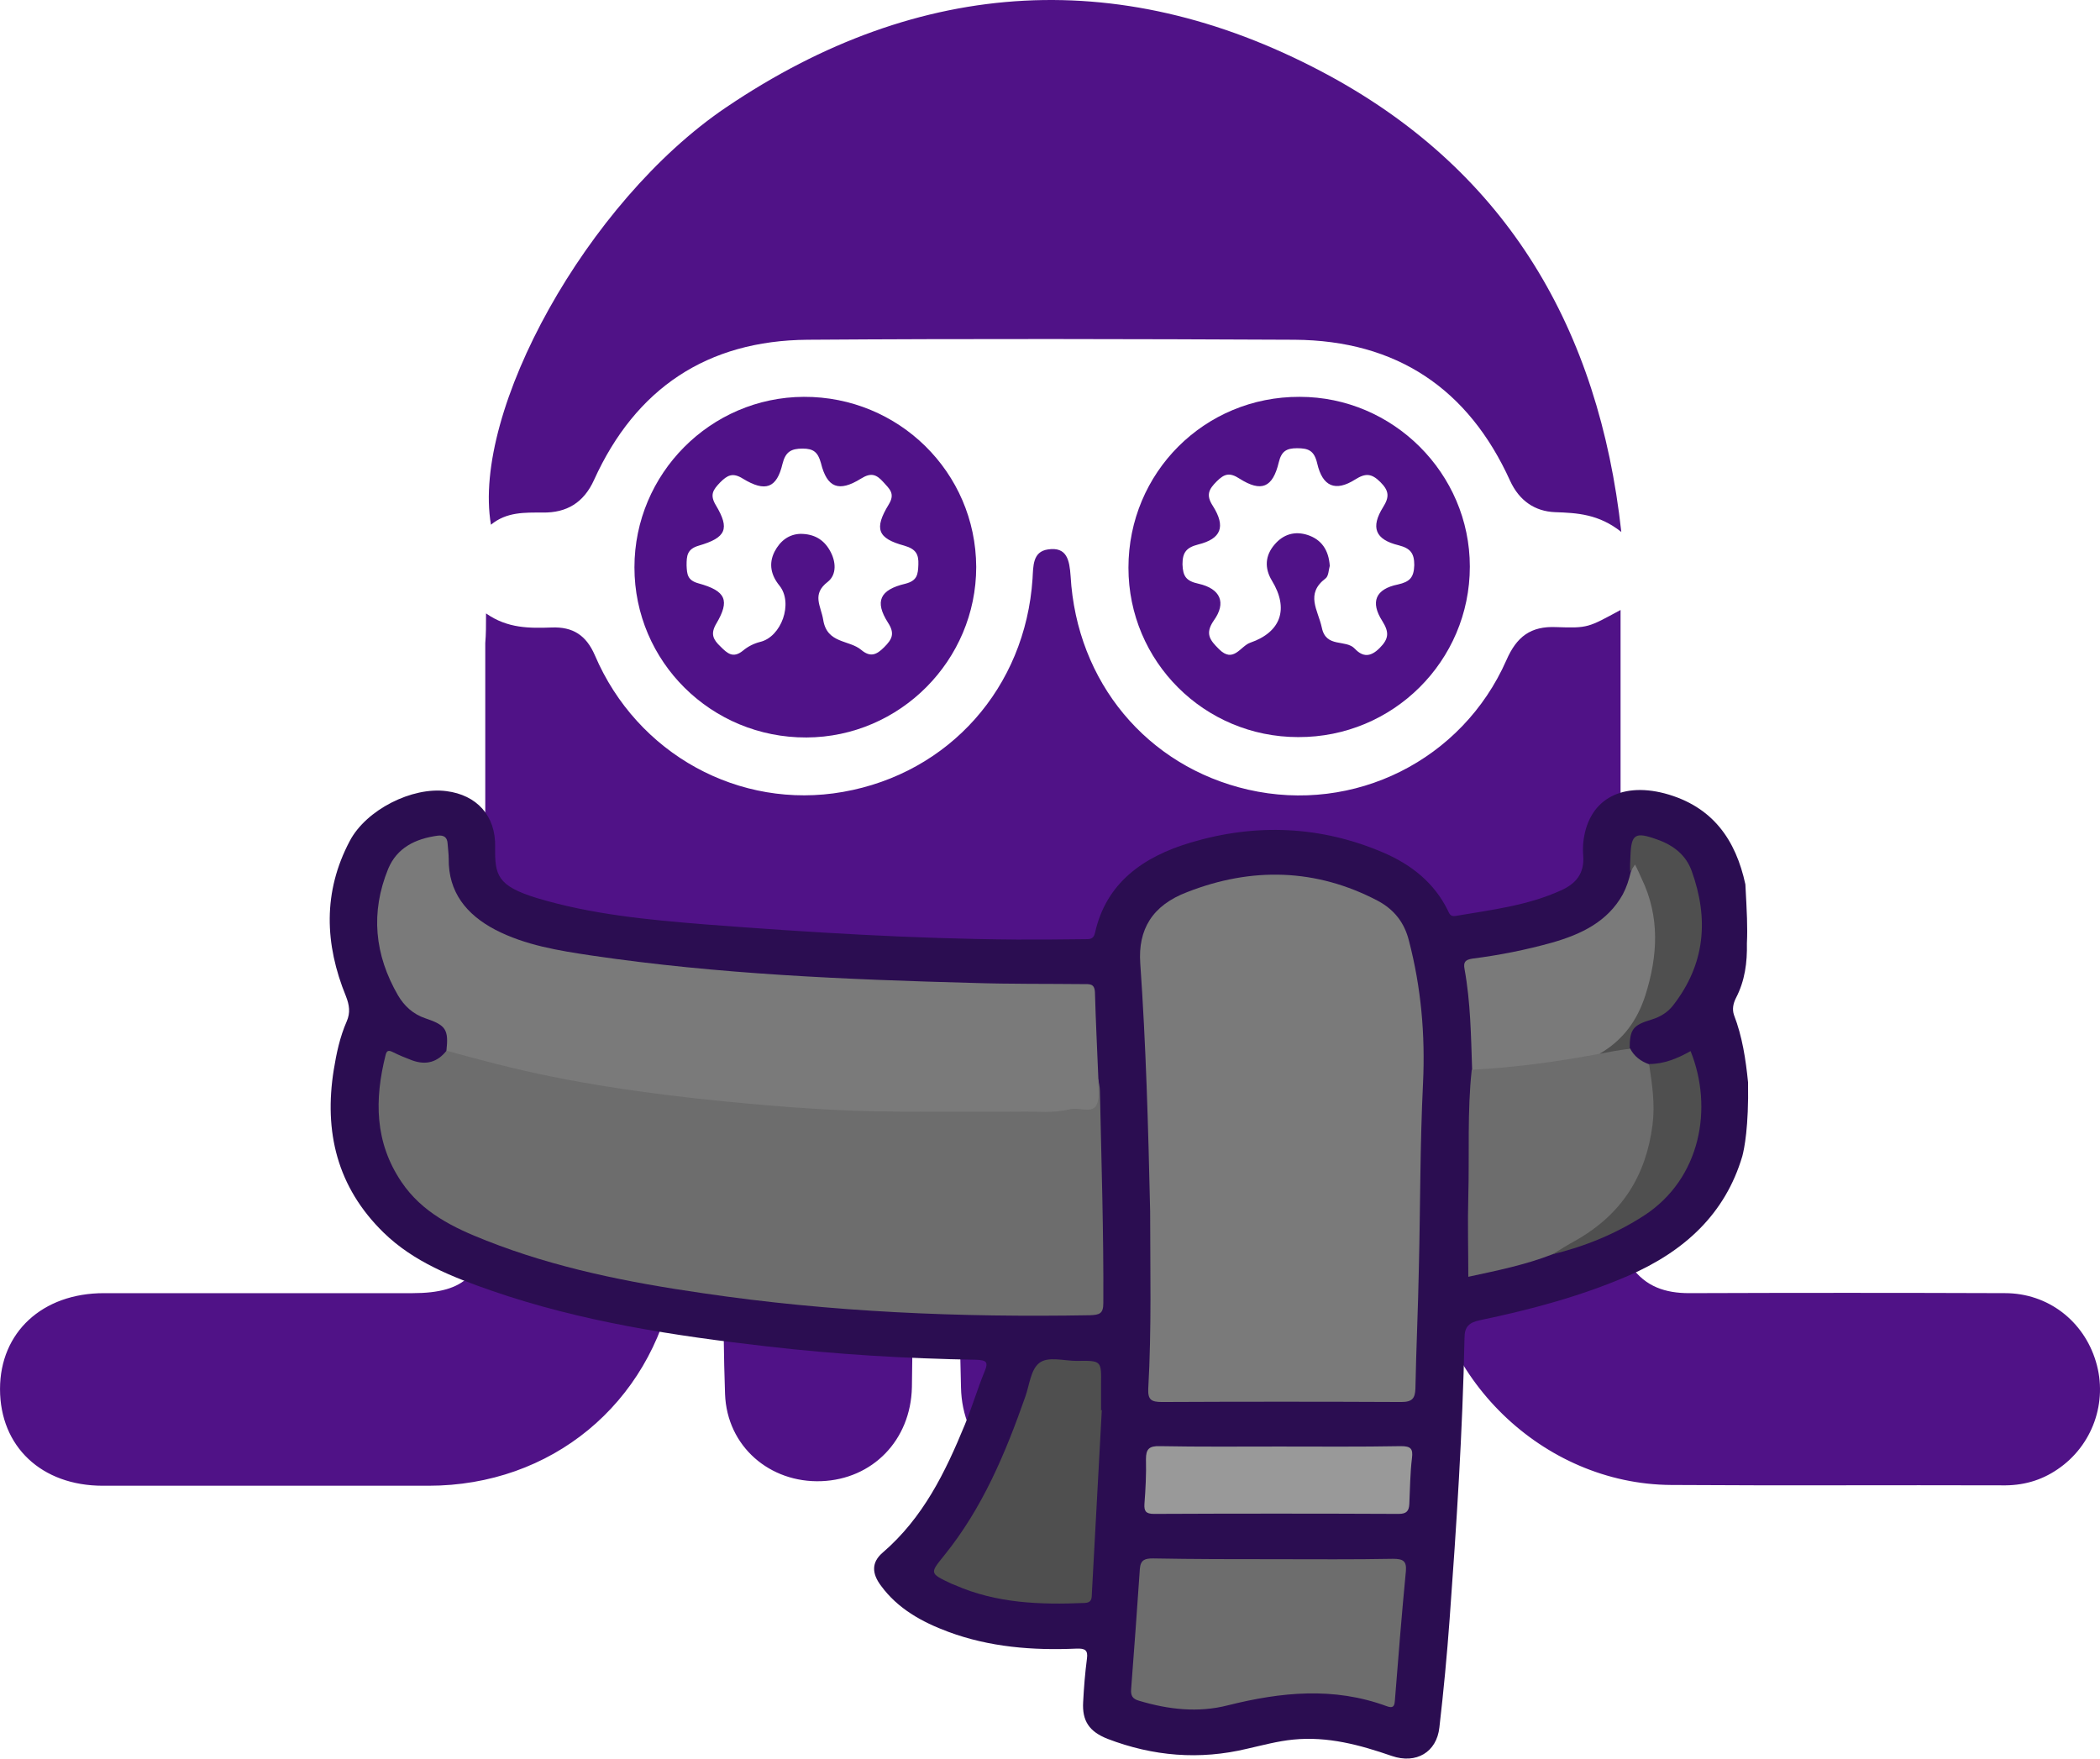<?xml version="1.0" encoding="UTF-8" standalone="no"?>
<!-- Generator: Adobe Illustrator 24.1.1, SVG Export Plug-In . SVG Version: 6.00 Build 0)  -->

<svg
   version="1.1"
   id="Capa_1"
   x="0px"
   y="0px"
   viewBox="0 0 551.776 462.059"
   xml:space="preserve"
   sodipodi:docname="logo-incubator.svg"
   width="551.776"
   height="462.059"
   inkscape:version="1.1 (c4e8f9e, 2021-05-24)"
   xmlns:inkscape="http://www.inkscape.org/namespaces/inkscape"
   xmlns:sodipodi="http://sodipodi.sourceforge.net/DTD/sodipodi-0.dtd"
   xmlns="http://www.w3.org/2000/svg"
   xmlns:svg="http://www.w3.org/2000/svg"><defs
   id="defs1067" /><sodipodi:namedview
   id="namedview1065"
   pagecolor="#ffffff"
   bordercolor="#666666"
   borderopacity="1.0"
   inkscape:pageshadow="2"
   inkscape:pageopacity="0.0"
   inkscape:pagecheckerboard="0"
   showgrid="false"
   fit-margin-top="0"
   fit-margin-left="0"
   fit-margin-right="0"
   fit-margin-bottom="0"
   inkscape:zoom="1.1895019"
   inkscape:cx="276.16601"
   inkscape:cy="230.76886"
   inkscape:window-width="2225"
   inkscape:window-height="1027"
   inkscape:window-x="0"
   inkscape:window-y="25"
   inkscape:window-maximized="0"
   inkscape:current-layer="Capa_1" />
<style
   type="text/css"
   id="style1026">
	.st0{fill:#501287;}
	.st1{fill:#501288;}
	.st2{fill:#2B0D51;}
	.st3{fill:#7A7A7A;}
	.st4{fill:#6D6D6D;}
	.st5{fill:#4F4F4F;}
	.st6{fill:#999999;}
	.st7{display:none;fill:#FFF800;}
	.st8{fill:#FFF800;}
	.st9{clip-path:url(#SVGID_2_);}
	.st10{clip-path:url(#SVGID_4_);}
	.st11{fill:#FEFEFE;}
	.st12{fill:#FEFEFE;stroke:#501287;stroke-width:9.97;stroke-miterlimit:10;}
	.st13{fill:#FEFEFE;stroke:#501287;stroke-width:9.97;stroke-linecap:round;stroke-miterlimit:10;}
</style>
<g
   id="g1062"
   transform="translate(-78.2,-123.332)">
	<g
   id="g1036">
		<path
   class="st0"
   d="m 205.9,284.5 c 5.7,4 11.5,3.9 17.3,3.7 5.5,-0.2 9,2 11.3,7.3 11.1,26 38,40.7 65.2,35.9 27.9,-4.9 47.9,-27.4 49.8,-56 0.2,-3.3 0,-7.1 4,-7.7 5.1,-0.8 5.7,2.9 6,7 1.6,27.9 20.1,50 46.6,56.1 27.9,6.4 56.3,-7.7 67.9,-34 2.7,-6.2 6.4,-9 13.1,-8.7 8.4,0.3 8.4,0.1 16.9,-4.5 0,2.6 0,4.9 0,7.2 0,50.6 0,101.2 0,151.8 0,4.7 0,9.5 2.9,13.6 3.7,5.2 8.9,6.9 15.1,6.9 27.7,-0.1 55.3,-0.1 83,0 11.3,0 20.7,7.3 23.9,18 3.2,10.6 -0.9,22.1 -10.1,28.3 -4.4,3 -9.2,4.3 -14.6,4.2 -29,-0.1 -57.9,0.1 -86.9,-0.1 -33.8,-0.2 -62.8,-28.5 -64.1,-62.3 -0.3,-8.4 -0.2,-16.7 -0.2,-25.1 0,-4.2 -1.4,-7.7 -5.8,-7.7 -4.5,0 -5.9,3.5 -5.9,7.6 0,20.4 0.2,40.8 -0.1,61.1 -0.2,15.2 -11.4,25.9 -25.8,25.3 -13.5,-0.6 -23.4,-10.9 -23.7,-25.5 -0.3,-18.9 -0.2,-37.7 -0.3,-56.6 0,-1.7 0,-3.4 0,-5.1 -0.2,-3.9 -2,-6.9 -6.1,-6.8 -3.7,0.1 -5.5,3 -5.5,6.7 0,4.5 0,9 0,13.5 0,16.1 0,32.2 0,48.3 -0.1,14.7 -10.1,25.3 -24.1,25.6 -14,0.3 -24.7,-9.9 -25,-24.6 -0.5,-19.5 -0.5,-39 -0.8,-58.5 0,-2.1 0,-4.3 -0.4,-6.4 -0.6,-2.8 -2.6,-4.6 -5.4,-4.6 -2.9,0 -4.9,1.8 -5.6,4.5 -0.5,2 -0.4,4.3 -0.4,6.4 -0.1,19.5 0,39 -0.3,58.5 -0.3,14 -10.4,24.2 -23.8,24.7 -13.5,0.5 -24.8,-9.1 -25.3,-22.9 -0.7,-19.9 -0.3,-39.9 -0.5,-59.8 0,-4.6 1.2,-10.8 -5.5,-11 -7.2,-0.2 -6.1,6.2 -6.2,11.1 -0.3,10.3 0.8,20.6 -1.3,30.8 -6.2,31.6 -32.2,53 -64.4,53 -28.5,0 -57.1,0 -85.6,0 -16.1,0 -27,-10.3 -27,-25.4 0,-14.9 11.1,-25.2 27.3,-25.2 27,0 54,0 81.1,0 13.9,0 19,-5.1 19.1,-19 0,-50.6 0,-101.2 0,-151.8 0.2,-2.3 0.2,-4.6 0.2,-7.8 z"
   id="path1028" />
		<path
   class="st0"
   d="m 504.2,263.1 c -5.9,-4.7 -11.6,-5 -17.4,-5.2 -5.3,-0.2 -9.4,-3 -11.8,-8.2 -11,-24.3 -29.9,-36.9 -56.6,-37.1 -42.7,-0.2 -85.3,-0.3 -128,0 -26.4,0.2 -45.2,12.8 -56.1,36.8 -2.7,6 -7.2,8.7 -13.5,8.6 -4.7,0 -9.5,-0.2 -13.6,3.2 -5.1,-29.8 25.2,-84.9 61.7,-109.6 C 320,117 374,114 428,143.5 c 46.1,25.3 70.3,66.1 76.2,119.6 z"
   id="path1030" />
		<path
   class="st1"
   d="m 289.4,227.6 c -24.5,0.1 -44.5,20.2 -44.5,44.8 0,24.8 20.2,44.8 45.2,44.7 24.6,-0.1 44.6,-20.3 44.6,-44.8 -0.1,-24.9 -20.4,-44.8 -45.3,-44.7 z m 30.1,44.1 c -0.1,2.6 -0.3,4.2 -3.4,5 -6.8,1.6 -8.1,4.7 -4.6,10.2 1.9,2.9 1.1,4.4 -1,6.5 -2,2 -3.6,2.7 -6,0.7 -3.2,-2.7 -9,-1.6 -10,-7.9 -0.6,-3.7 -3.1,-6.7 1.2,-10 2.4,-1.9 2.2,-5.4 0.5,-8.3 -1.6,-2.8 -4.1,-4.3 -7.7,-4.3 -3,0.1 -5.3,1.8 -6.8,4.7 -1.6,3.2 -0.9,6.2 1.3,8.9 3.7,4.6 0.5,13.5 -5.1,14.8 -1.6,0.4 -3.2,1.2 -4.5,2.3 -2.6,2.1 -4.1,0.7 -5.9,-1.1 -1.9,-1.8 -2.7,-3.3 -1.1,-6 3.6,-6.1 2.6,-8.6 -4.7,-10.6 -2.9,-0.8 -3,-2.4 -3.1,-4.7 0,-2.5 0.1,-4.3 3.2,-5.2 7.2,-2.1 8.2,-4.4 4.5,-10.6 -1.7,-2.8 -0.7,-4.1 1.1,-6 1.9,-1.9 3.3,-2.7 6,-1 5.9,3.6 8.9,2.5 10.4,-3.9 0.8,-3.2 2.3,-4 5.3,-4 2.8,0 4,0.9 4.8,3.8 1.6,6.5 4.7,7.7 10.5,4.1 2.7,-1.7 4.1,-1.1 5.9,0.9 1.6,1.8 3.2,3 1.4,5.9 -3.9,6.4 -2.9,8.9 4.1,10.8 3.1,0.9 3.8,2.3 3.7,5 z"
   id="path1032" />
		<path
   class="st1"
   d="m 419.7,227.6 c -25,-0.1 -45,19.9 -45,44.9 0,24.6 19.9,44.5 44.6,44.5 24.9,0.1 45.1,-20 45.1,-44.8 0,-24.5 -20.2,-44.6 -44.7,-44.6 z m 25.8,49.3 c -5.9,1.2 -7.3,4.6 -4.1,9.6 1.8,2.9 1.8,4.6 -0.7,7.1 -2.4,2.4 -4.4,2.4 -6.5,0.2 -2.4,-2.6 -7.6,-0.1 -8.7,-5.6 -1,-4.6 -4.4,-8.8 1,-12.9 0.8,-0.6 0.8,-2.3 1.1,-3.3 -0.3,-4.2 -2.2,-6.9 -5.8,-8.1 -3.4,-1.1 -6.4,-0.2 -8.7,2.5 -2.5,2.9 -2.7,6.2 -0.7,9.5 4.5,7.4 2.4,13.5 -5.7,16.3 -2.6,0.9 -4.4,5.5 -8.2,1.7 -2.3,-2.3 -3.8,-4 -1.4,-7.5 3.4,-4.7 1.8,-8.4 -4,-9.7 -3.2,-0.7 -4.1,-1.9 -4.2,-5.1 0,-3.1 1,-4.4 4.1,-5.2 6.1,-1.5 7.3,-4.7 3.9,-10.1 -1.9,-2.9 -1.1,-4.4 1,-6.5 2,-2 3.4,-2.4 6,-0.7 5.7,3.6 8.7,2.4 10.3,-4.3 0.7,-2.9 2,-3.7 4.8,-3.7 3,0 4.5,0.6 5.3,4 1.4,6.1 4.8,7.5 10,4.2 2.7,-1.7 4.3,-1.6 6.6,0.7 2.3,2.3 2.4,3.9 0.7,6.6 -3.3,5.3 -2.1,8.5 4.1,10 3.1,0.8 4.1,2.1 4.1,5.2 -0.1,3.3 -1.2,4.4 -4.3,5.1 z"
   id="path1034" />
	</g>
	<g
   id="g1060">
		<path
   class="st2"
   d="m 536,427.1 c -4.5,15.2 -15.2,25 -29.9,31.4 -12.5,5.4 -25.6,8.9 -39,11.7 -2.9,0.6 -4.1,1.7 -4.1,4.7 -0.5,24.6 -2.1,49.1 -3.9,73.7 -0.7,9.6 -1.6,19.1 -2.7,28.6 -0.7,6.5 -6.1,9.7 -12.5,7.5 -8.4,-2.9 -16.8,-5.2 -25.9,-4.3 -4.1,0.4 -8.1,1.5 -12.1,2.4 -12.5,3 -24.7,2 -36.7,-2.6 -4.8,-1.9 -6.7,-4.7 -6.4,-9.7 0.2,-3.8 0.5,-7.6 1,-11.4 0.3,-2.2 -0.5,-2.7 -2.8,-2.6 -11.5,0.5 -22.8,-0.4 -33.6,-4.4 -7,-2.6 -13.3,-6.1 -17.7,-12.1 -2.5,-3.3 -2.5,-6.2 0.4,-8.7 10.7,-9.2 16.5,-21.2 21.6,-33.6 1.9,-4.6 3.3,-9.4 5.2,-14 1.1,-2.6 0.4,-3 -2.3,-3.1 -18.3,-0.3 -36.6,-1.4 -54.8,-3.5 -24.5,-2.8 -48.9,-6.5 -72.3,-14.6 -10.4,-3.6 -20.6,-7.6 -28.5,-15.3 -12.3,-12 -15.7,-26.6 -13.1,-42.8 0.7,-4.3 1.6,-8.6 3.4,-12.7 1,-2.3 0.7,-4.3 -0.2,-6.6 -5.6,-13.7 -6.1,-27.4 1,-40.8 4.3,-8.2 16.4,-14.3 25.4,-13.1 7.9,1 13,6.4 12.8,14.7 -0.1,7.3 0.5,10.2 11,13.4 14.3,4.3 29.1,5.7 44,6.9 27.3,2.1 54.7,3.8 82.1,4 5.9,0 11.9,0 17.8,-0.1 1.2,0 2.3,0.1 2.7,-1.6 2.9,-13.2 12.7,-20.1 25.2,-23.8 17.1,-5.1 34.2,-4.4 50.7,2.7 7.4,3.2 13.3,8 16.8,15.1 0.4,0.8 0.6,1.7 2,1.5 9.4,-1.6 18.9,-2.7 27.7,-6.7 4.1,-1.8 6.2,-4.6 5.9,-9 -0.1,-1.2 -0.1,-2.3 0,-3.5 1.1,-11 9.5,-16.1 21.4,-13 12.7,3.4 18.7,12.3 21.2,23.9 0.4,7.4 0.6,11.2 0.4,15.5 0.1,5 -0.5,9.8 -2.9,14.4 -0.7,1.4 -1,2.9 -0.5,4.4 2.2,5.7 3.1,11.7 3.7,17.7 0.2,11.8 -1,17.5 -1.5,19.4 z"
   id="path1038" />
		<path
   class="st3"
   d="m 380.4,441.6 c -0.5,-22.3 -1.1,-43.8 -2.6,-65.2 -0.6,-8.8 3.1,-15.2 12.4,-18.7 16.9,-6.6 33.8,-6.2 50,2.3 4.3,2.3 7,5.7 8.2,10.5 3.2,12.3 4.3,24.7 3.7,37.4 -0.8,16.3 -0.7,32.6 -1.1,48.8 -0.2,10.5 -0.7,21 -0.9,31.5 -0.1,2.5 -0.8,3.5 -3.7,3.5 -21,-0.1 -42,-0.1 -62.9,0 -2.8,0 -3.7,-0.6 -3.6,-3.4 0.9,-15.9 0.5,-31.7 0.5,-46.7 z"
   id="path1040" />
		<path
   class="st4"
   d="m 366.8,406.9 c 0.1,1 0.4,2 0.4,3.1 0.4,18.6 1,37.2 0.9,55.7 0,2.8 -1,3.1 -3.5,3.2 -34.1,0.6 -68.1,-0.8 -101.8,-5.8 -19.4,-2.8 -38.6,-6.6 -56.8,-13.8 -8.7,-3.4 -16.9,-7.4 -22.3,-15.4 -7.1,-10.5 -7.1,-21.7 -4.2,-33.3 0.3,-1.3 0.8,-1.4 2,-0.8 1.6,0.8 3.3,1.5 4.9,2.1 3.8,1.4 6.8,0.5 9.2,-2.6 1.5,-1 3,-0.4 4.5,0 24.6,7.2 49.8,10.5 75.3,13 25.9,2.5 51.8,1.8 77.7,2 3.3,0 6.5,-0.8 9.8,-0.7 2,0 2.7,-1.1 2.8,-2.9 -0.1,-1.3 -0.2,-2.8 1.1,-3.8 z"
   id="path1042" />
		<path
   class="st3"
   d="m 366.8,406.9 c -0.1,2.4 0.5,5.3 -0.7,7.1 -1.3,1.8 -4.6,0.2 -6.9,0.8 -4.3,1.1 -8.7,0.5 -13,0.6 -10.5,0.1 -21.1,0 -31.6,0 -15.4,0 -30.8,-1.2 -46.2,-2.7 -20.1,-2 -40.1,-4.8 -59.7,-9.8 -4.4,-1.1 -8.8,-2.3 -13.2,-3.5 0.6,-5.5 -0.1,-6.7 -5.5,-8.5 -3.3,-1.1 -5.6,-3.3 -7.2,-6 -6.2,-10.7 -7.3,-21.8 -2.6,-33.3 2.3,-5.5 7.1,-7.9 13,-8.7 1.7,-0.2 2.5,0.5 2.6,2 0.1,1.4 0.3,2.8 0.3,4.1 -0.1,8.7 4.6,14.6 12.2,18.6 7.9,4.1 16.7,5.5 25.4,6.8 33.2,4.9 66.8,6.3 100.4,7.2 9.6,0.3 19.2,0.2 28.7,0.3 1.7,0 3,-0.2 3.1,2.2 0.2,7.6 0.6,15.2 0.9,22.8 z"
   id="path1044" />
		<path
   class="st4"
   d="m 413.3,533 c 10.3,0 20.6,0.1 30.9,-0.1 2.7,0 3.6,0.6 3.4,3.2 -1.1,11.4 -2,22.7 -2.9,34.1 -0.1,1.6 -0.6,2 -2.2,1.4 -13.9,-5.1 -27.7,-3.7 -41.7,-0.2 -7.8,2 -15.6,1.1 -23.3,-1.2 -1.8,-0.5 -2.2,-1.4 -2.1,-3 0.8,-10.6 1.6,-21.2 2.3,-31.7 0.2,-2.4 1.4,-2.7 3.5,-2.7 10.7,0.2 21.4,0.2 32.1,0.2 z"
   id="path1046" />
		<path
   class="st4"
   d="m 486.1,452.9 c -7.2,2.8 -14.7,4.3 -22.1,5.9 0,-7.2 -0.2,-14.2 0,-21.2 0.3,-11.1 -0.3,-22.2 0.9,-33.2 4.5,-1.9 9.4,-1.6 14.2,-2.3 6.3,-0.9 12.7,-1.6 19,-2.8 2.8,0 5.5,-2 8.4,-0.5 1.1,2.1 2.8,3.4 5.1,4.2 2.8,3.6 2.3,8 2.2,11.9 -0.1,9.8 -3.5,18.6 -10,26.4 -4.8,5.7 -11,8.9 -17.7,11.6 z"
   id="path1048" />
		<path
   class="st5"
   d="m 367.7,493.8 c -0.9,16 -1.7,32 -2.6,48 -0.1,1.2 0.2,2.6 -1.9,2.7 -11.7,0.5 -23.2,0.1 -34.1,-4.7 -0.3,-0.1 -0.7,-0.3 -1,-0.4 -5.7,-2.7 -5.6,-2.7 -1.8,-7.4 10.1,-12.5 16.1,-26.9 21.3,-41.7 1.1,-3.1 1.4,-7 3.6,-8.8 2.3,-1.9 6.5,-0.6 9.9,-0.6 6.5,-0.1 6.5,-0.1 6.4,6.2 0,2.3 0,4.6 0,6.9 0.1,-0.2 0.2,-0.2 0.2,-0.2 z"
   id="path1050" />
		<path
   class="st3"
   d="m 498.5,400.2 c -11.1,2.1 -22.2,3.6 -33.5,4.2 -0.3,-8.9 -0.4,-17.7 -2,-26.5 -0.3,-1.7 0.1,-2.4 2.1,-2.7 7.1,-0.9 14.1,-2.3 20.9,-4.2 7.7,-2.2 14.6,-5.5 18.6,-12.7 1,-1.9 1.6,-3.8 2.1,-5.9 0.5,-0.6 -0.2,-1.9 0.9,-2 1.3,-0.2 1.8,1 2.3,1.9 3.8,6.8 4.8,14.2 4.1,21.7 -0.6,7.2 -2.7,13.9 -7.1,20 -2.3,2.9 -5.1,4.8 -8.4,6.2 z"
   id="path1052" />
		<path
   class="st6"
   d="m 414.3,503.4 c 10.7,0 21.3,0.1 32,-0.1 2.6,0 3.2,0.7 2.9,3.1 -0.5,4 -0.5,8.1 -0.7,12.1 -0.1,1.8 -0.7,2.6 -2.8,2.6 -21.4,-0.1 -42.9,-0.1 -64.3,0 -2.2,0 -2.6,-0.8 -2.5,-2.6 0.3,-3.9 0.5,-7.8 0.4,-11.8 0,-2.6 0.8,-3.5 3.7,-3.4 10.5,0.2 20.9,0.1 31.3,0.1 z"
   id="path1054" />
		<path
   class="st5"
   d="m 498.5,400.2 c 6.2,-3.6 9.9,-8.8 12,-15.3 3.3,-10.4 3.9,-20.7 -1,-30.8 -0.5,-1.1 -1,-2.3 -1.7,-3.6 -0.5,0.8 -0.9,1.3 -1.3,1.9 0,-1.4 0,-2.8 0.1,-4.1 0.2,-5.8 1.2,-6.5 7,-4.4 4.3,1.5 7.6,4.1 9.1,8.3 4.5,12.5 3.6,24.4 -4.9,35.3 -1.4,1.8 -3.3,3 -5.6,3.7 -5,1.5 -5.8,2.6 -5.8,7.7 -2.6,0.3 -5.3,0.8 -7.9,1.3 z"
   id="path1056" />
		<path
   class="st5"
   d="m 486.1,452.9 c 2.1,-1.3 4.2,-2.6 6.4,-3.8 12,-6.9 18.2,-17 19.9,-30.2 0.7,-5.5 -0.1,-10.7 -0.9,-16 4,0 7.5,-1.5 10.9,-3.4 6,14.9 2.7,33.5 -12.2,43.2 -7.4,4.8 -15.5,8.1 -24.1,10.2 z"
   id="path1058" />
	</g>
</g>
</svg>
